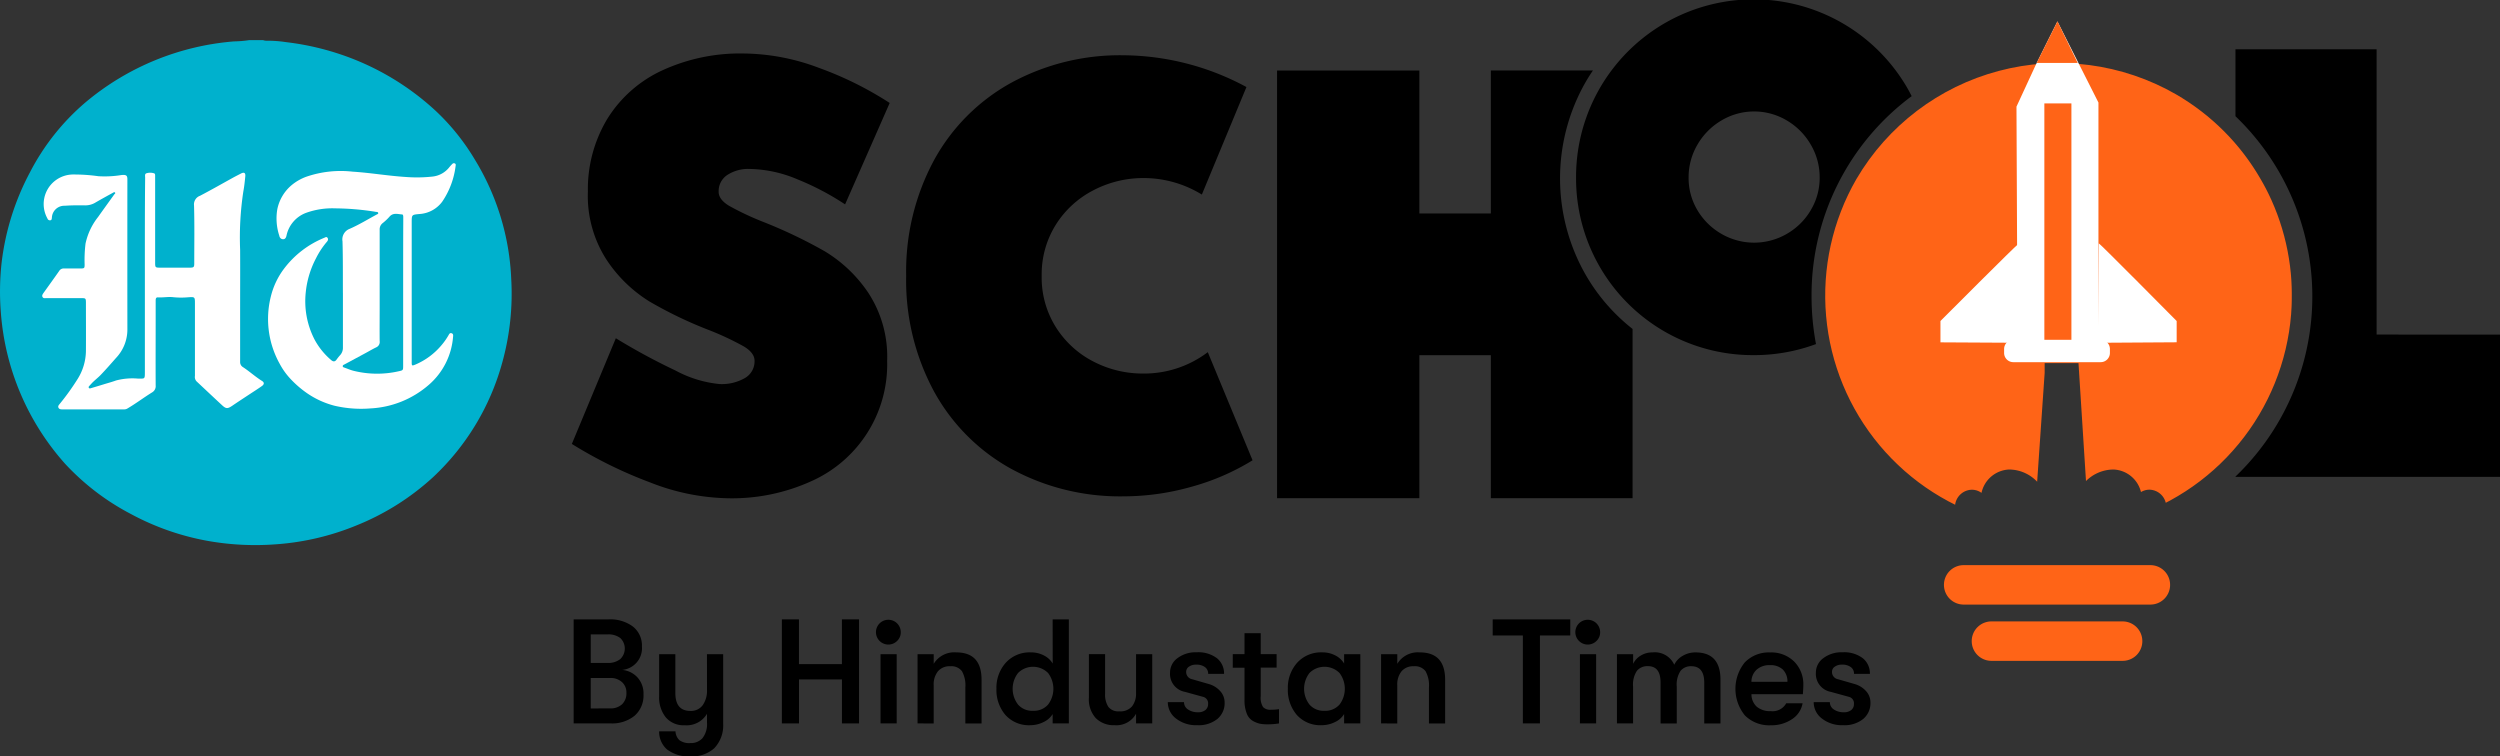 <svg id="Group_18646" data-name="Group 18646" xmlns="http://www.w3.org/2000/svg" xmlns:xlink="http://www.w3.org/1999/xlink" width="195" height="59" viewBox="0 0 195 59">
  <rect x="0" y="0" width="195" height="59" fill="#333333" stroke="none"/>
  <defs>
    <clipPath id="clip-path">
      <path id="Path_24" data-name="Path 24" d="M358.6,13.79a18.112,18.112,0,0,1,9.05,15.769A18.2,18.2,0,1,1,333.68,20.41,18.318,18.318,0,0,1,358.6,13.79Z" transform="translate(-331.25 -11.36)"/>
    </clipPath>
  </defs>
  <path id="Path_1" data-name="Path 1" d="M115.923,21.517a22.035,22.035,0,0,0,2.695,1.265,37.77,37.77,0,0,1,4.739,2.266,10.809,10.809,0,0,1,3.409,3.24,9.084,9.084,0,0,1,1.477,5.315,9.975,9.975,0,0,1-5.913,9.387,14.971,14.971,0,0,1-6.481,1.334,17.35,17.35,0,0,1-6.1-1.239,34.266,34.266,0,0,1-6.1-3l3.431-8.244a48.983,48.983,0,0,0,4.67,2.526,9.069,9.069,0,0,0,3.431,1.048,3.628,3.628,0,0,0,1.98-.477A1.5,1.5,0,0,0,117.9,33.6q0-.617-.832-1.118a22.222,22.222,0,0,0-2.69-1.265,32.438,32.438,0,0,1-4.67-2.24,10.862,10.862,0,0,1-3.357-3.266A9.173,9.173,0,0,1,104.9,20.4a10.629,10.629,0,0,1,1.5-5.645,9.919,9.919,0,0,1,4.267-3.791,14.541,14.541,0,0,1,6.385-1.334,17,17,0,0,1,5.861,1.118,26.956,26.956,0,0,1,5.528,2.742l-3.479,7.91a20.729,20.729,0,0,0-3.717-1.954,9.932,9.932,0,0,0-3.717-.81,2.981,2.981,0,0,0-1.763.477A1.5,1.5,0,0,0,115.1,20.4C115.091,20.811,115.368,21.183,115.923,21.517Z" transform="translate(-59.045 -5.458)"/>
  <path id="Path_2" data-name="Path 2" d="M191.279,41.543a18.284,18.284,0,0,1-4.787,2.071,19.448,19.448,0,0,1-5.268.741,17.751,17.751,0,0,1-8.768-2.144,15.263,15.263,0,0,1-6.03-6.052,18.229,18.229,0,0,1-2.166-9.006,18.276,18.276,0,0,1,2.166-9.006,15.235,15.235,0,0,1,6.03-6.052,17.751,17.751,0,0,1,8.768-2.144,20.446,20.446,0,0,1,9.578,2.478l-3.479,8.387a8.659,8.659,0,0,0-4.527-1.287,8.4,8.4,0,0,0-3.933.953,7.528,7.528,0,0,0-2.933,2.69,7.3,7.3,0,0,0-1.1,3.981,7.27,7.27,0,0,0,1.118,4.024,7.507,7.507,0,0,0,2.928,2.669,8.347,8.347,0,0,0,3.86.931,8.236,8.236,0,0,0,5.051-1.668Z" transform="translate(-93.579 -5.64)"/>
  <g id="Group_2" data-name="Group 2" transform="translate(0 3.132)">
    <circle id="Ellipse_1" data-name="Ellipse 1" cx="19.052" cy="19.052" r="19.052" transform="translate(0.901 0.533)" fill="#fff"/>
    <g id="qu6ZpE.tif_1_">
      <g id="Group_1" data-name="Group 1">
        <path id="Path_3" data-name="Path 3" d="M19.429,7.23h1.1a.678.678,0,0,0,.29.043,9.62,9.62,0,0,1,1.5.113A20.935,20.935,0,0,1,27.8,8.8a20.584,20.584,0,0,1,6.268,4.024,17.441,17.441,0,0,1,2.967,3.717,19.375,19.375,0,0,1,2.842,9.335,20.024,20.024,0,0,1-.715,6.55,19.164,19.164,0,0,1-5.4,8.907,19.7,19.7,0,0,1-6,3.765A20.275,20.275,0,0,1,21.3,46.569a21.14,21.14,0,0,1-5.2-.3,20.108,20.108,0,0,1-5.9-2.084,18.922,18.922,0,0,1-5.125-3.916,19.9,19.9,0,0,1-5.016-11.9,20.287,20.287,0,0,1,.069-3.8,19.947,19.947,0,0,1,2.214-7.04,18,18,0,0,1,4.315-5.437,20.573,20.573,0,0,1,11.6-4.765A8.985,8.985,0,0,0,19.429,7.23ZM11.3,25.615v7.464c0,.624,0,.542-.537.55a4.978,4.978,0,0,0-1.715.147c-.329.121-.667.208-1,.312s-.641.195-.962.29c-.056.017-.126.035-.16-.035s.009-.1.043-.143.091-.1.139-.152c.238-.269.533-.477.775-.736.4-.42.78-.853,1.161-1.287a3.223,3.223,0,0,0,.892-2.183q-.006-5.881,0-11.757c0-.277-.078-.351-.355-.342a1.993,1.993,0,0,0-.225.026,8.07,8.07,0,0,1-1.681.074,13.445,13.445,0,0,0-1.91-.134A2.306,2.306,0,0,0,3.7,21.14a.2.2,0,0,0,.208.143c.126-.009.126-.1.139-.2a.97.97,0,0,1,1.009-.936c.533-.039,1.066-.039,1.6-.03a1.517,1.517,0,0,0,.819-.238c.442-.256.888-.5,1.334-.745.052-.03.117-.078.165-.013s-.026.1-.056.134c-.42.585-.845,1.17-1.261,1.759A5.012,5.012,0,0,0,6.671,23.1,10.622,10.622,0,0,0,6.6,24.718c0,.3-.017.321-.325.321-.425,0-.853,0-1.278,0a.406.406,0,0,0-.381.195c-.4.572-.81,1.139-1.217,1.707-.065.1-.143.195-.087.312.061.134.191.1.3.1H6.377c.3,0,.321.026.325.329,0,1.269.009,2.543,0,3.812a4.208,4.208,0,0,1-.632,2.14A19.04,19.04,0,0,1,4.661,35.6c-.069.087-.16.173-.1.3s.195.13.316.13H9.647a.508.508,0,0,0,.264-.052c.676-.394,1.3-.871,1.967-1.282a.557.557,0,0,0,.264-.537c-.009-1.72,0-3.44,0-5.159,0-.485,0-.975,0-1.46,0-.117.013-.256.169-.247.4.026.806-.061,1.209-.013a6.021,6.021,0,0,0,1.118.009c.567-.039.567-.048.567.511v5.619a.5.5,0,0,0,.121.42c.667.624,1.33,1.252,2,1.871.308.286.433.277.793.035.438-.3.884-.589,1.33-.884.329-.217.667-.429.988-.658.182-.13.182-.277.009-.386-.524-.325-.979-.745-1.495-1.083a.457.457,0,0,1-.221-.416c0-1.356,0-2.708,0-4.063,0-1.56.009-3.119,0-4.679a23.866,23.866,0,0,1,.251-4.549c.074-.39.113-.784.152-1.178.026-.269-.091-.338-.329-.221-.191.1-.381.195-.567.295-.879.485-1.75.983-2.638,1.447a.712.712,0,0,0-.464.758c.043,1.508.017,3.015.017,4.518,0,.286-.043.329-.334.329-.775,0-1.551,0-2.331,0-.368,0-.386-.017-.386-.386V18.064c0-.1,0-.2,0-.295,0-.061-.017-.134-.082-.152a1,1,0,0,0-.606,0c-.143.056-.087.23-.091.351C11.293,20.534,11.3,23.072,11.3,25.615Zm15.448,1.343c0,1.417,0,2.833,0,4.245a.844.844,0,0,1-.208.585,3.794,3.794,0,0,0-.286.355c-.126.182-.264.178-.42.043a5.544,5.544,0,0,1-1.3-1.607,6.521,6.521,0,0,1-.684-3.691,7.246,7.246,0,0,1,.8-2.647,6.235,6.235,0,0,1,.84-1.274c.078-.091.139-.195.061-.312s-.165-.048-.247-.013a7.442,7.442,0,0,0-3.158,2.426,5.915,5.915,0,0,0-1.018,2.149,7.179,7.179,0,0,0,.689,5.259,5.5,5.5,0,0,0,.8,1.131,8.028,8.028,0,0,0,1.391,1.2,6.74,6.74,0,0,0,2.092.94,9.114,9.114,0,0,0,2.785.208,7.506,7.506,0,0,0,4.549-1.828,5.512,5.512,0,0,0,1.906-3.773c.013-.108.017-.221-.117-.264s-.186.061-.238.156a5.164,5.164,0,0,1-.55.78,5.42,5.42,0,0,1-2.053,1.516c-.247.1-.269.087-.269-.186V21.448c0-.611,0-.6.624-.658a2.385,2.385,0,0,0,1.763-.97,6.319,6.319,0,0,0,1.04-2.794c.013-.069.017-.143-.061-.178a.164.164,0,0,0-.191.03,3.086,3.086,0,0,0-.23.251,1.928,1.928,0,0,1-1.317.741,11.172,11.172,0,0,1-2.118.03c-1.373-.087-2.733-.325-4.111-.412a8.265,8.265,0,0,0-3.617.394,3.847,3.847,0,0,0-1.144.654,3.311,3.311,0,0,0-1.122,1.889,4.306,4.306,0,0,0,.16,2.071.315.315,0,0,0,.186.243c.191.061.316-.022.368-.247a2.425,2.425,0,0,1,1.555-1.8,6.007,6.007,0,0,1,2.244-.342,20.591,20.591,0,0,1,3.18.273c.065.009.156,0,.178.082s-.074.1-.13.134c-.7.377-1.373.793-2.1,1.109a.883.883,0,0,0-.555.975C26.754,24.263,26.741,25.611,26.746,26.958Z" transform="translate(0 -7.23)" fill="#00b1cd"/>
        <path id="Path_4" data-name="Path 4" d="M66.423,44.628v5.731c0,.355,0,.364-.351.438a7.58,7.58,0,0,1-3.526-.039c-.243-.061-.472-.165-.71-.247-.056-.022-.126-.035-.126-.113s.065-.1.117-.126c.55-.295,1.1-.589,1.646-.884.282-.152.555-.316.845-.455a.457.457,0,0,0,.273-.49c-.009-.858,0-1.72,0-2.578,0-2.032,0-4.063,0-6.1a.614.614,0,0,1,.225-.516,4.147,4.147,0,0,0,.533-.5c.282-.338.637-.212.975-.186.1,0,.1.1.108.173,0,.139,0,.273,0,.412C66.423,40.976,66.423,42.8,66.423,44.628Z" transform="translate(-34.977 -24.97)" fill="#00b1cd"/>
      </g>
    </g>
  </g>
  <g id="Group_3" data-name="Group 3" transform="translate(44.745 48.312)">
    <path id="Path_5" data-name="Path 5" d="M107.939,105.051a1.839,1.839,0,0,1,1.188.574,1.867,1.867,0,0,1,.481,1.339,2.093,2.093,0,0,1-.69,1.658,2.785,2.785,0,0,1-1.9.6H104.16V101.11h2.713a2.949,2.949,0,0,1,1.913.562,1.886,1.886,0,0,1,.7,1.548A1.7,1.7,0,0,1,107.939,105.051Zm-1.124-2.77h-1.321v2.226h1.321a1.486,1.486,0,0,0,.98-.3,1.134,1.134,0,0,0,.006-1.64A1.513,1.513,0,0,0,106.815,102.281Zm.185,5.773a1.311,1.311,0,0,0,.939-.325,1.185,1.185,0,0,0,.336-.9,1.072,1.072,0,0,0-.348-.829,1.3,1.3,0,0,0-.916-.319h-1.519v2.376Z" transform="translate(-104.16 -101.11)"/>
    <path id="Path_6" data-name="Path 6" d="M119.393,105.79h1.264v5.425a2.56,2.56,0,0,1-.707,1.924,2.611,2.611,0,0,1-1.832.626,2.8,2.8,0,0,1-1.855-.556,1.84,1.84,0,0,1-.6-1.4h1.275a1,1,0,0,0,.307.69,1.293,1.293,0,0,0,.852.226,1.208,1.208,0,0,0,.951-.388,1.779,1.779,0,0,0,.348-1.211v-.684a1.849,1.849,0,0,1-1.739.893,1.815,1.815,0,0,1-1.478-.62,2.47,2.47,0,0,1-.516-1.629V105.79h1.264v3.026c0,.933.388,1.4,1.171,1.4a1.126,1.126,0,0,0,.968-.452,1.957,1.957,0,0,0,.33-1.182Z" transform="translate(-108.995 -103.077)"/>
    <path id="Path_7" data-name="Path 7" d="M132.18,109.224V101.11h1.333V104.6h3.35V101.11H138.2v8.114h-1.333v-3.431h-3.35v3.431Z" transform="translate(-115.94 -101.11)"/>
    <path id="Path_8" data-name="Path 8" d="M146.551,102.816a.967.967,0,1,1,.267-.667A.909.909,0,0,1,146.551,102.816Zm-1.31,6.451v-5.4H146.5v5.4Z" transform="translate(-121.304 -101.152)"/>
    <path id="Path_9" data-name="Path 9" d="M150.44,111.091v-5.4H151.7v.754a1.869,1.869,0,0,1,1.762-.893q1.974,0,1.971,2.145v3.4h-1.264v-2.817a2.263,2.263,0,0,0-.267-1.264,1.037,1.037,0,0,0-.916-.383,1.184,1.184,0,0,0-.951.388,1.631,1.631,0,0,0-.336,1.107v2.968Z" transform="translate(-123.616 -102.977)"/>
    <path id="Path_10" data-name="Path 10" d="M165.442,101.11h1.264v8.114h-1.264v-.73a1.629,1.629,0,0,1-.725.632,2.313,2.313,0,0,1-1,.238,2.46,2.46,0,0,1-1.959-.8,2.993,2.993,0,0,1-.7-2.04,2.92,2.92,0,0,1,.73-2.034,2.51,2.51,0,0,1,1.959-.806,2.124,2.124,0,0,1,1,.232,1.687,1.687,0,0,1,.7.638Zm-1.542,7.129a1.469,1.469,0,0,0,1.188-.487,2.04,2.04,0,0,0,0-2.458,1.658,1.658,0,0,0-2.342-.006,2.013,2.013,0,0,0,0,2.469A1.448,1.448,0,0,0,163.9,108.239Z" transform="translate(-128.081 -101.11)"/>
    <path id="Path_11" data-name="Path 11" d="M175.505,111.331a1.972,1.972,0,0,1-1.461-.545,2.167,2.167,0,0,1-.545-1.6v-3.4h1.264v3.083a1.746,1.746,0,0,0,.255,1.032.977.977,0,0,0,.846.348,1.2,1.2,0,0,0,1-.388,1.593,1.593,0,0,0,.313-1.026V105.79h1.263v5.4h-1.263v-.753A1.751,1.751,0,0,1,175.505,111.331Z" transform="translate(-133.31 -103.077)"/>
    <path id="Path_12" data-name="Path 12" d="M186.415,111.23a2.534,2.534,0,0,1-1.658-.522,1.594,1.594,0,0,1-.638-1.275h1.264a.673.673,0,0,0,.307.568,1.34,1.34,0,0,0,.794.22.864.864,0,0,0,.568-.174.576.576,0,0,0,.209-.464.518.518,0,0,0-.406-.568l-1.391-.383a1.425,1.425,0,0,1-1.171-1.5,1.39,1.39,0,0,1,.58-1.13,2.336,2.336,0,0,1,1.5-.458,2.4,2.4,0,0,1,1.582.464,1.515,1.515,0,0,1,.551,1.217h-1.24a.621.621,0,0,0-.249-.527,1.108,1.108,0,0,0-.69-.191.929.929,0,0,0-.556.157.477.477,0,0,0-.22.4.569.569,0,0,0,.464.58l1.287.371a1.894,1.894,0,0,1,.9.551,1.306,1.306,0,0,1,.348.9,1.6,1.6,0,0,1-.562,1.275A2.327,2.327,0,0,1,186.415,111.23Z" transform="translate(-137.775 -102.977)"/>
    <path id="Path_13" data-name="Path 13" d="M195.828,108.94a3.838,3.838,0,0,0,.638-.046v1.113a5.452,5.452,0,0,1-.939.07,2.984,2.984,0,0,1-.545-.046,2.017,2.017,0,0,1-.545-.214,1.109,1.109,0,0,1-.487-.585,2.766,2.766,0,0,1-.174-1.055v-2.515h-.916V104.6h.916V102.97h1.264V104.6h1.24v1.055h-1.24v2.226a1.349,1.349,0,0,0,.185.852A.766.766,0,0,0,195.828,108.94Z" transform="translate(-141.449 -101.892)"/>
    <path id="Path_14" data-name="Path 14" d="M202.935,111.23a2.46,2.46,0,0,1-1.959-.8,2.993,2.993,0,0,1-.7-2.04,2.921,2.921,0,0,1,.73-2.034,2.51,2.51,0,0,1,1.959-.806,2.123,2.123,0,0,1,1,.232,1.687,1.687,0,0,1,.7.638v-.73h1.264v5.4h-1.264v-.73a1.629,1.629,0,0,1-.725.632A2.312,2.312,0,0,1,202.935,111.23Zm.185-1.124a1.469,1.469,0,0,0,1.188-.487,2.04,2.04,0,0,0,0-2.458,1.658,1.658,0,0,0-2.342-.006,2.013,2.013,0,0,0,0,2.469A1.448,1.448,0,0,0,203.12,110.106Z" transform="translate(-144.569 -102.977)"/>
    <path id="Path_15" data-name="Path 15" d="M212.82,111.091v-5.4h1.264v.754a1.869,1.869,0,0,1,1.762-.893q1.973,0,1.971,2.145v3.4h-1.263v-2.817a2.264,2.264,0,0,0-.267-1.264,1.038,1.038,0,0,0-.916-.383,1.183,1.183,0,0,0-.951.388,1.631,1.631,0,0,0-.336,1.107v2.968Z" transform="translate(-149.841 -102.977)"/>
    <path id="Path_16" data-name="Path 16" d="M230.193,109.224v-6.862H227.84V101.11h6.051v1.252h-2.365v6.862Z" transform="translate(-156.155 -101.11)"/>
    <path id="Path_17" data-name="Path 17" d="M240.671,102.816a.967.967,0,1,1,.267-.667A.909.909,0,0,1,240.671,102.816Zm-1.31,6.451v-5.4h1.264v5.4Z" transform="translate(-160.872 -101.152)"/>
    <path id="Path_18" data-name="Path 18" d="M244.56,111.091v-5.4h1.264v.754a1.5,1.5,0,0,1,.591-.643,1.7,1.7,0,0,1,.916-.249,1.662,1.662,0,0,1,1.7.962,1.608,1.608,0,0,1,.649-.69,1.933,1.933,0,0,1,1.008-.272q1.947,0,1.947,2.121v3.42h-1.264v-3.176q0-1.287-1.009-1.287a1.037,1.037,0,0,0-.835.354,1.94,1.94,0,0,0-.3,1.246v2.863h-1.264V107.9c0-.852-.33-1.275-.985-1.275a1.058,1.058,0,0,0-.852.354,1.937,1.937,0,0,0-.307,1.246v2.863H244.56Z" transform="translate(-163.184 -102.977)"/>
    <path id="Path_19" data-name="Path 19" d="M265.8,108.112q0,.209-.035.7h-4.011a1.307,1.307,0,0,0,.417.98,1.615,1.615,0,0,0,1.09.342,1.219,1.219,0,0,0,1.206-.614h1.275a1.851,1.851,0,0,1-.817,1.235,2.844,2.844,0,0,1-1.663.481,2.673,2.673,0,0,1-2.017-.765,3.275,3.275,0,0,1-.006-4.144,2.6,2.6,0,0,1,1.976-.771,2.534,2.534,0,0,1,1.872.713A2.508,2.508,0,0,1,265.8,108.112Zm-4.046-.267h2.805a1.289,1.289,0,0,0-.365-.962,1.39,1.39,0,0,0-1-.336,1.471,1.471,0,0,0-1.043.359A1.272,1.272,0,0,0,261.752,107.845Z" transform="translate(-169.885 -102.977)"/>
    <path id="Path_20" data-name="Path 20" d="M273.335,111.23a2.534,2.534,0,0,1-1.658-.522,1.594,1.594,0,0,1-.638-1.275H272.3a.674.674,0,0,0,.307.568,1.341,1.341,0,0,0,.794.22.863.863,0,0,0,.568-.174.575.575,0,0,0,.209-.464.518.518,0,0,0-.406-.568l-1.391-.383a1.425,1.425,0,0,1-1.171-1.5,1.39,1.39,0,0,1,.58-1.13,2.336,2.336,0,0,1,1.5-.458,2.4,2.4,0,0,1,1.582.464,1.514,1.514,0,0,1,.551,1.217h-1.24a.621.621,0,0,0-.249-.527,1.108,1.108,0,0,0-.69-.191.929.929,0,0,0-.557.157.477.477,0,0,0-.22.4.569.569,0,0,0,.464.58l1.287.371a1.9,1.9,0,0,1,.9.551,1.306,1.306,0,0,1,.348.9,1.6,1.6,0,0,1-.562,1.275A2.326,2.326,0,0,1,273.335,111.23Z" transform="translate(-174.316 -102.977)"/>
  </g>
  <g id="Group_7" data-name="Group 7" transform="translate(142.366 1.668)">
    <path id="Path_21" data-name="Path 21" d="M368.732,98.676H354.168a1.538,1.538,0,0,1-1.538-1.538h0a1.538,1.538,0,0,1,1.538-1.538h14.564a1.538,1.538,0,0,1,1.538,1.538h0A1.535,1.535,0,0,1,368.732,98.676Z" transform="translate(-343.368 -53.187)" fill="#ff6417"/>
    <path id="Path_22" data-name="Path 22" d="M369.4,108.806H359.168a1.538,1.538,0,0,1-1.538-1.538h0a1.538,1.538,0,0,1,1.538-1.538H369.4a1.538,1.538,0,0,1,1.538,1.538h0A1.533,1.533,0,0,1,369.4,108.806Z" transform="translate(-346.202 -58.928)" fill="#ff6417"/>
    <g id="Group_5" data-name="Group 5" transform="translate(0 3.253)">
      <g id="Group_4" data-name="Group 4" clip-path="url(#clip-path)">
        <path id="Path_23" data-name="Path 23" d="M365.207,20.41a18.2,18.2,0,0,0-33.967,9.149,18.113,18.113,0,0,0,9.05,15.768c.355.208.715.4,1.079.58a1.344,1.344,0,0,1,1.312-1.269,1.267,1.267,0,0,1,.754.247,2.305,2.305,0,0,1,2.153-1.824,3.035,3.035,0,0,1,2.188.953l.585-8.486v-.767H351l.585,9.2a3.059,3.059,0,0,1,2.149-.9,2.3,2.3,0,0,1,2.14,1.759,1.289,1.289,0,0,1,.65-.186,1.341,1.341,0,0,1,1.3,1.1c.256-.134.511-.264.762-.412a18.113,18.113,0,0,0,9.05-15.768A17.8,17.8,0,0,0,365.207,20.41Z" transform="translate(-331.244 -11.36)" fill="#ff6417"/>
      </g>
    </g>
    <g id="Group_6" data-name="Group 6" transform="translate(8.989)">
      <path id="Path_25" data-name="Path 25" d="M367.267,7.09l-.091.195L365.69,10.5l.082,18.381h6.312v-18.7l-3.2-6.333Z" transform="translate(-359.76 -3.85)" fill="#fff"/>
      <rect id="Rectangle_1" data-name="Rectangle 1" width="2.11" height="18.68" transform="translate(8.105 6.398)" fill="#ff6417"/>
      <path id="Path_26" data-name="Path 26" d="M358.1,43.88l.065,7.728L352,51.574V49.91S358.013,43.88,358.1,43.88Z" transform="translate(-352 -26.539)" fill="#fff"/>
      <path id="Path_27" data-name="Path 27" d="M369.33,7.09h3.2L370.95,3.85Z" transform="translate(-361.823 -3.85)" fill="#ff6417"/>
      <path id="Path_28" data-name="Path 28" d="M380.4,43.8l-.065,7.763,6.147-.039V49.865S380.482,43.8,380.4,43.8Z" transform="translate(-368.057 -26.494)" fill="#fff"/>
      <path id="Path_29" data-name="Path 29" d="M371,62.926h-6.814a.717.717,0,0,1-.719-.719V61.9a.717.717,0,0,1,.719-.719H371a.717.717,0,0,1,.719.719v.308A.72.72,0,0,1,371,62.926Z" transform="translate(-358.501 -36.345)" fill="#fff"/>
    </g>
  </g>
  <g id="Group_8" data-name="Group 8" transform="translate(99.608 5.497)">
    <path id="Path_30" data-name="Path 30" d="M288.213,27.771a13.113,13.113,0,0,0,2.157,2.785V12.7h-.927a13.32,13.32,0,0,0-1.226,1.763,13.423,13.423,0,0,0,0,13.308Z" transform="translate(-262.641 -12.696)"/>
    <path id="Path_31" data-name="Path 31" d="M255.567,28.632a15.146,15.146,0,0,1,0-15.049c.178-.308.364-.6.563-.892h-7.962V23.841h-5.575V12.694h-11.1V46.051h11.1V34.9h5.575V46.051h11.055v-13.2A14.667,14.667,0,0,1,255.567,28.632Z" transform="translate(-231.49 -12.69)"/>
  </g>
  <path id="Path_32" data-name="Path 32" d="M416.128,31.124V8.87H405.12v5.224a19.469,19.469,0,0,1,0,28.106v.026h20.633v-11.1Z" transform="translate(-230.753 -5.028)"/>
  <path id="Path_33" data-name="Path 33" d="M304.048,23.12A19.324,19.324,0,0,1,311.858,7.5c-.108-.208-.212-.412-.329-.615a13.849,13.849,0,0,0-25.849,6.962A13.786,13.786,0,0,0,299.529,27.7a13.87,13.87,0,0,0,4.865-.862A20.246,20.246,0,0,1,304.048,23.12Zm-1.923-4.882a5.086,5.086,0,0,1-5.112,0,5.143,5.143,0,0,1-1.871-1.85,4.885,4.885,0,0,1-.684-2.539,5.034,5.034,0,0,1,.684-2.556A5.214,5.214,0,0,1,297.013,9.4a4.979,4.979,0,0,1,5.112,0,5.2,5.2,0,0,1,1.867,1.889,5,5,0,0,1,.689,2.556,4.9,4.9,0,0,1-.689,2.539A5.1,5.1,0,0,1,302.124,18.238Z" transform="translate(-162.747)"/>
</svg>
